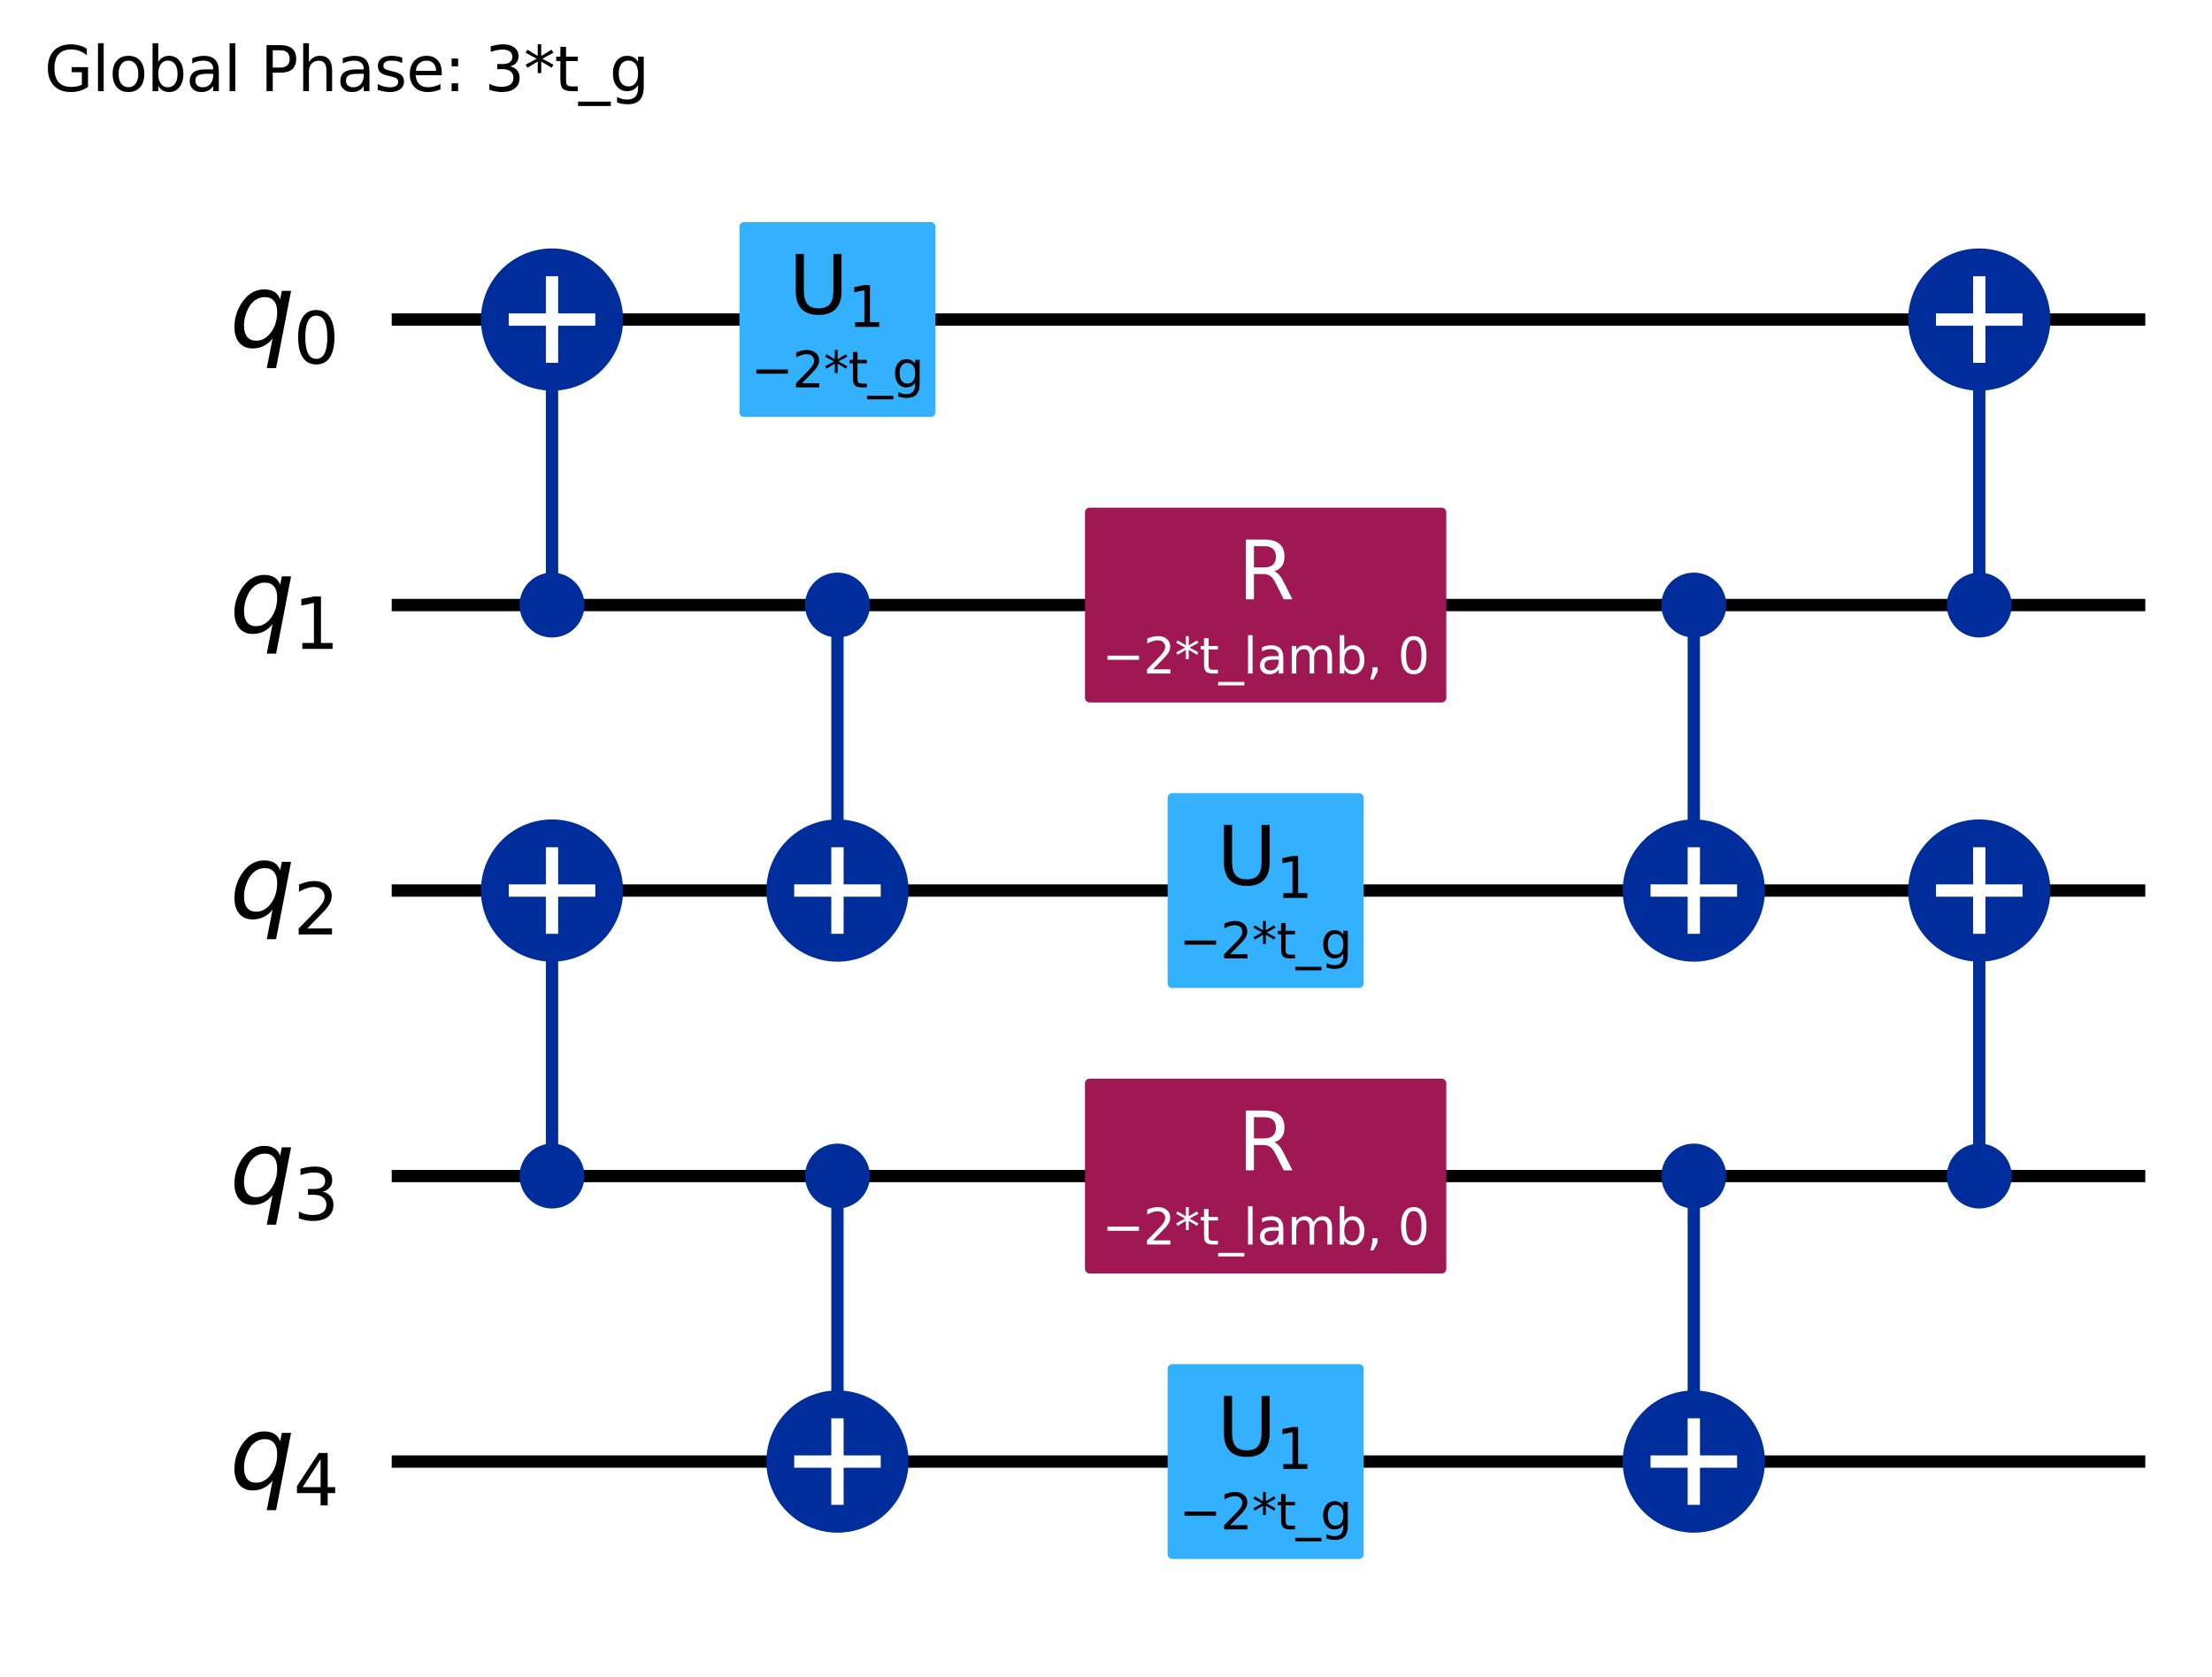<?xml version="1.0" encoding="utf-8" standalone="no"?>
<!DOCTYPE svg PUBLIC "-//W3C//DTD SVG 1.1//EN"
  "http://www.w3.org/Graphics/SVG/1.1/DTD/svg11.dtd">
<svg xmlns:xlink="http://www.w3.org/1999/xlink" width="359.204pt" height="272.31pt" viewBox="0 0 359.204 272.31" xmlns="http://www.w3.org/2000/svg" version="1.1">
 <defs>
  <style type="text/css">*{stroke-linejoin: round; stroke-linecap: butt}</style>
 </defs>
 <g id="figure_1">
  <g id="patch_1">
   <path d="M 0 272.31 
L 359.204 272.31 
L 359.204 0 
L 0 0 
z
" style="fill: #ffffff"/>
  </g>
  <g id="axes_1">
   <g id="line2d_1">
    <path d="M 64.609 51.882 
L 347.369 51.882 
" clip-path="url(#p35bd4fda3c)" style="fill: none; stroke: #000000; stroke-width: 2; stroke-linecap: square"/>
   </g>
   <g id="line2d_2">
    <path d="M 64.609 98.236 
L 347.369 98.236 
" clip-path="url(#p35bd4fda3c)" style="fill: none; stroke: #000000; stroke-width: 2; stroke-linecap: square"/>
   </g>
   <g id="line2d_3">
    <path d="M 64.609 144.59 
L 347.369 144.59 
" clip-path="url(#p35bd4fda3c)" style="fill: none; stroke: #000000; stroke-width: 2; stroke-linecap: square"/>
   </g>
   <g id="line2d_4">
    <path d="M 64.609 190.944 
L 347.369 190.944 
" clip-path="url(#p35bd4fda3c)" style="fill: none; stroke: #000000; stroke-width: 2; stroke-linecap: square"/>
   </g>
   <g id="line2d_5">
    <path d="M 64.609 237.298 
L 347.369 237.298 
" clip-path="url(#p35bd4fda3c)" style="fill: none; stroke: #000000; stroke-width: 2; stroke-linecap: square"/>
   </g>
   <g id="text_1">
    <!-- Global Phase: 3*t_g -->
    <g transform="translate(7.2 14.798) scale(0.1 -0.1)">
     <defs>
      <path id="DejaVuSans-47" d="M 3809 666 
L 3809 1919 
L 2778 1919 
L 2778 2438 
L 4434 2438 
L 4434 434 
Q 4069 175 3628 42 
Q 3188 -91 2688 -91 
Q 1594 -91 976 548 
Q 359 1188 359 2328 
Q 359 3472 976 4111 
Q 1594 4750 2688 4750 
Q 3144 4750 3555 4637 
Q 3966 4525 4313 4306 
L 4313 3634 
Q 3963 3931 3569 4081 
Q 3175 4231 2741 4231 
Q 1884 4231 1454 3753 
Q 1025 3275 1025 2328 
Q 1025 1384 1454 906 
Q 1884 428 2741 428 
Q 3075 428 3337 486 
Q 3600 544 3809 666 
z
" transform="scale(0.016)"/>
      <path id="DejaVuSans-6c" d="M 603 4863 
L 1178 4863 
L 1178 0 
L 603 0 
L 603 4863 
z
" transform="scale(0.016)"/>
      <path id="DejaVuSans-6f" d="M 1959 3097 
Q 1497 3097 1228 2736 
Q 959 2375 959 1747 
Q 959 1119 1226 758 
Q 1494 397 1959 397 
Q 2419 397 2687 759 
Q 2956 1122 2956 1747 
Q 2956 2369 2687 2733 
Q 2419 3097 1959 3097 
z
M 1959 3584 
Q 2709 3584 3137 3096 
Q 3566 2609 3566 1747 
Q 3566 888 3137 398 
Q 2709 -91 1959 -91 
Q 1206 -91 779 398 
Q 353 888 353 1747 
Q 353 2609 779 3096 
Q 1206 3584 1959 3584 
z
" transform="scale(0.016)"/>
      <path id="DejaVuSans-62" d="M 3116 1747 
Q 3116 2381 2855 2742 
Q 2594 3103 2138 3103 
Q 1681 3103 1420 2742 
Q 1159 2381 1159 1747 
Q 1159 1113 1420 752 
Q 1681 391 2138 391 
Q 2594 391 2855 752 
Q 3116 1113 3116 1747 
z
M 1159 2969 
Q 1341 3281 1617 3432 
Q 1894 3584 2278 3584 
Q 2916 3584 3314 3078 
Q 3713 2572 3713 1747 
Q 3713 922 3314 415 
Q 2916 -91 2278 -91 
Q 1894 -91 1617 61 
Q 1341 213 1159 525 
L 1159 0 
L 581 0 
L 581 4863 
L 1159 4863 
L 1159 2969 
z
" transform="scale(0.016)"/>
      <path id="DejaVuSans-61" d="M 2194 1759 
Q 1497 1759 1228 1600 
Q 959 1441 959 1056 
Q 959 750 1161 570 
Q 1363 391 1709 391 
Q 2188 391 2477 730 
Q 2766 1069 2766 1631 
L 2766 1759 
L 2194 1759 
z
M 3341 1997 
L 3341 0 
L 2766 0 
L 2766 531 
Q 2569 213 2275 61 
Q 1981 -91 1556 -91 
Q 1019 -91 701 211 
Q 384 513 384 1019 
Q 384 1609 779 1909 
Q 1175 2209 1959 2209 
L 2766 2209 
L 2766 2266 
Q 2766 2663 2505 2880 
Q 2244 3097 1772 3097 
Q 1472 3097 1187 3025 
Q 903 2953 641 2809 
L 641 3341 
Q 956 3463 1253 3523 
Q 1550 3584 1831 3584 
Q 2591 3584 2966 3190 
Q 3341 2797 3341 1997 
z
" transform="scale(0.016)"/>
      <path id="DejaVuSans-20" transform="scale(0.016)"/>
      <path id="DejaVuSans-50" d="M 1259 4147 
L 1259 2394 
L 2053 2394 
Q 2494 2394 2734 2622 
Q 2975 2850 2975 3272 
Q 2975 3691 2734 3919 
Q 2494 4147 2053 4147 
L 1259 4147 
z
M 628 4666 
L 2053 4666 
Q 2838 4666 3239 4311 
Q 3641 3956 3641 3272 
Q 3641 2581 3239 2228 
Q 2838 1875 2053 1875 
L 1259 1875 
L 1259 0 
L 628 0 
L 628 4666 
z
" transform="scale(0.016)"/>
      <path id="DejaVuSans-68" d="M 3513 2113 
L 3513 0 
L 2938 0 
L 2938 2094 
Q 2938 2591 2744 2837 
Q 2550 3084 2163 3084 
Q 1697 3084 1428 2787 
Q 1159 2491 1159 1978 
L 1159 0 
L 581 0 
L 581 4863 
L 1159 4863 
L 1159 2956 
Q 1366 3272 1645 3428 
Q 1925 3584 2291 3584 
Q 2894 3584 3203 3211 
Q 3513 2838 3513 2113 
z
" transform="scale(0.016)"/>
      <path id="DejaVuSans-73" d="M 2834 3397 
L 2834 2853 
Q 2591 2978 2328 3040 
Q 2066 3103 1784 3103 
Q 1356 3103 1142 2972 
Q 928 2841 928 2578 
Q 928 2378 1081 2264 
Q 1234 2150 1697 2047 
L 1894 2003 
Q 2506 1872 2764 1633 
Q 3022 1394 3022 966 
Q 3022 478 2636 193 
Q 2250 -91 1575 -91 
Q 1294 -91 989 -36 
Q 684 19 347 128 
L 347 722 
Q 666 556 975 473 
Q 1284 391 1588 391 
Q 1994 391 2212 530 
Q 2431 669 2431 922 
Q 2431 1156 2273 1281 
Q 2116 1406 1581 1522 
L 1381 1569 
Q 847 1681 609 1914 
Q 372 2147 372 2553 
Q 372 3047 722 3315 
Q 1072 3584 1716 3584 
Q 2034 3584 2315 3537 
Q 2597 3491 2834 3397 
z
" transform="scale(0.016)"/>
      <path id="DejaVuSans-65" d="M 3597 1894 
L 3597 1613 
L 953 1613 
Q 991 1019 1311 708 
Q 1631 397 2203 397 
Q 2534 397 2845 478 
Q 3156 559 3463 722 
L 3463 178 
Q 3153 47 2828 -22 
Q 2503 -91 2169 -91 
Q 1331 -91 842 396 
Q 353 884 353 1716 
Q 353 2575 817 3079 
Q 1281 3584 2069 3584 
Q 2775 3584 3186 3129 
Q 3597 2675 3597 1894 
z
M 3022 2063 
Q 3016 2534 2758 2815 
Q 2500 3097 2075 3097 
Q 1594 3097 1305 2825 
Q 1016 2553 972 2059 
L 3022 2063 
z
" transform="scale(0.016)"/>
      <path id="DejaVuSans-3a" d="M 750 794 
L 1409 794 
L 1409 0 
L 750 0 
L 750 794 
z
M 750 3309 
L 1409 3309 
L 1409 2516 
L 750 2516 
L 750 3309 
z
" transform="scale(0.016)"/>
      <path id="DejaVuSans-33" d="M 2597 2516 
Q 3050 2419 3304 2112 
Q 3559 1806 3559 1356 
Q 3559 666 3084 287 
Q 2609 -91 1734 -91 
Q 1441 -91 1130 -33 
Q 819 25 488 141 
L 488 750 
Q 750 597 1062 519 
Q 1375 441 1716 441 
Q 2309 441 2620 675 
Q 2931 909 2931 1356 
Q 2931 1769 2642 2001 
Q 2353 2234 1838 2234 
L 1294 2234 
L 1294 2753 
L 1863 2753 
Q 2328 2753 2575 2939 
Q 2822 3125 2822 3475 
Q 2822 3834 2567 4026 
Q 2313 4219 1838 4219 
Q 1578 4219 1281 4162 
Q 984 4106 628 3988 
L 628 4550 
Q 988 4650 1302 4700 
Q 1616 4750 1894 4750 
Q 2613 4750 3031 4423 
Q 3450 4097 3450 3541 
Q 3450 3153 3228 2886 
Q 3006 2619 2597 2516 
z
" transform="scale(0.016)"/>
      <path id="DejaVuSans-2a" d="M 3009 3897 
L 1888 3291 
L 3009 2681 
L 2828 2375 
L 1778 3009 
L 1778 1831 
L 1422 1831 
L 1422 3009 
L 372 2375 
L 191 2681 
L 1313 3291 
L 191 3897 
L 372 4206 
L 1422 3572 
L 1422 4750 
L 1778 4750 
L 1778 3572 
L 2828 4206 
L 3009 3897 
z
" transform="scale(0.016)"/>
      <path id="DejaVuSans-74" d="M 1172 4494 
L 1172 3500 
L 2356 3500 
L 2356 3053 
L 1172 3053 
L 1172 1153 
Q 1172 725 1289 603 
Q 1406 481 1766 481 
L 2356 481 
L 2356 0 
L 1766 0 
Q 1100 0 847 248 
Q 594 497 594 1153 
L 594 3053 
L 172 3053 
L 172 3500 
L 594 3500 
L 594 4494 
L 1172 4494 
z
" transform="scale(0.016)"/>
      <path id="DejaVuSans-5f" d="M 3263 -1063 
L 3263 -1509 
L -63 -1509 
L -63 -1063 
L 3263 -1063 
z
" transform="scale(0.016)"/>
      <path id="DejaVuSans-67" d="M 2906 1791 
Q 2906 2416 2648 2759 
Q 2391 3103 1925 3103 
Q 1463 3103 1205 2759 
Q 947 2416 947 1791 
Q 947 1169 1205 825 
Q 1463 481 1925 481 
Q 2391 481 2648 825 
Q 2906 1169 2906 1791 
z
M 3481 434 
Q 3481 -459 3084 -895 
Q 2688 -1331 1869 -1331 
Q 1566 -1331 1297 -1286 
Q 1028 -1241 775 -1147 
L 775 -588 
Q 1028 -725 1275 -790 
Q 1522 -856 1778 -856 
Q 2344 -856 2625 -561 
Q 2906 -266 2906 331 
L 2906 616 
Q 2728 306 2450 153 
Q 2172 0 1784 0 
Q 1141 0 747 490 
Q 353 981 353 1791 
Q 353 2603 747 3093 
Q 1141 3584 1784 3584 
Q 2172 3584 2450 3431 
Q 2728 3278 2906 2969 
L 2906 3500 
L 3481 3500 
L 3481 434 
z
" transform="scale(0.016)"/>
     </defs>
     <use xlink:href="#DejaVuSans-47"/>
     <use xlink:href="#DejaVuSans-6c" x="77.49"/>
     <use xlink:href="#DejaVuSans-6f" x="105.273"/>
     <use xlink:href="#DejaVuSans-62" x="166.455"/>
     <use xlink:href="#DejaVuSans-61" x="229.932"/>
     <use xlink:href="#DejaVuSans-6c" x="291.211"/>
     <use xlink:href="#DejaVuSans-20" x="318.994"/>
     <use xlink:href="#DejaVuSans-50" x="350.781"/>
     <use xlink:href="#DejaVuSans-68" x="411.084"/>
     <use xlink:href="#DejaVuSans-61" x="474.463"/>
     <use xlink:href="#DejaVuSans-73" x="535.742"/>
     <use xlink:href="#DejaVuSans-65" x="587.842"/>
     <use xlink:href="#DejaVuSans-3a" x="649.365"/>
     <use xlink:href="#DejaVuSans-20" x="683.057"/>
     <use xlink:href="#DejaVuSans-33" x="714.844"/>
     <use xlink:href="#DejaVuSans-2a" x="778.467"/>
     <use xlink:href="#DejaVuSans-74" x="828.467"/>
     <use xlink:href="#DejaVuSans-5f" x="867.676"/>
     <use xlink:href="#DejaVuSans-67" x="917.676"/>
    </g>
   </g>
   <g id="patch_2">
    <path d="M 59.974 28.705 
L -1098.876 28.705 
L -1098.876 306.829 
L 59.974 306.829 
z
" clip-path="url(#p35bd4fda3c)" style="fill: #ffffff; stroke: #ffffff; stroke-width: 1.5; stroke-linejoin: miter"/>
   </g>
   <g id="line2d_6">
    <path d="M 89.64 98.236 
L 89.64 51.882 
" clip-path="url(#p35bd4fda3c)" style="fill: none; stroke: #002d9c; stroke-width: 2; stroke-linecap: square"/>
   </g>
   <g id="line2d_7">
    <path d="M 89.64 190.944 
L 89.64 144.59 
" clip-path="url(#p35bd4fda3c)" style="fill: none; stroke: #002d9c; stroke-width: 2; stroke-linecap: square"/>
   </g>
   <g id="line2d_8">
    <path d="M 135.994 144.59 
L 135.994 98.236 
" clip-path="url(#p35bd4fda3c)" style="fill: none; stroke: #002d9c; stroke-width: 2; stroke-linecap: square"/>
   </g>
   <g id="line2d_9">
    <path d="M 135.994 237.298 
L 135.994 190.944 
" clip-path="url(#p35bd4fda3c)" style="fill: none; stroke: #002d9c; stroke-width: 2; stroke-linecap: square"/>
   </g>
   <g id="line2d_10">
    <path d="M 275.056 144.59 
L 275.056 98.236 
" clip-path="url(#p35bd4fda3c)" style="fill: none; stroke: #002d9c; stroke-width: 2; stroke-linecap: square"/>
   </g>
   <g id="line2d_11">
    <path d="M 275.056 237.298 
L 275.056 190.944 
" clip-path="url(#p35bd4fda3c)" style="fill: none; stroke: #002d9c; stroke-width: 2; stroke-linecap: square"/>
   </g>
   <g id="line2d_12">
    <path d="M 321.41 98.236 
L 321.41 51.882 
" clip-path="url(#p35bd4fda3c)" style="fill: none; stroke: #002d9c; stroke-width: 2; stroke-linecap: square"/>
   </g>
   <g id="line2d_13">
    <path d="M 321.41 190.944 
L 321.41 144.59 
" clip-path="url(#p35bd4fda3c)" style="fill: none; stroke: #002d9c; stroke-width: 2; stroke-linecap: square"/>
   </g>
   <g id="patch_3">
    <path d="M 89.64 102.755 
C 90.839 102.755 91.989 102.279 92.836 101.431 
C 93.684 100.584 94.16 99.434 94.16 98.236 
C 94.16 97.037 93.684 95.887 92.836 95.04 
C 91.989 94.192 90.839 93.716 89.64 93.716 
C 88.442 93.716 87.292 94.192 86.445 95.04 
C 85.597 95.887 85.121 97.037 85.121 98.236 
C 85.121 99.434 85.597 100.584 86.445 101.431 
C 87.292 102.279 88.442 102.755 89.64 102.755 
z
" clip-path="url(#p35bd4fda3c)" style="fill: #002d9c; stroke: #002d9c; stroke-width: 1.5; stroke-linejoin: miter"/>
   </g>
   <g id="patch_4">
    <path d="M 89.64 62.427 
C 92.437 62.427 95.12 61.316 97.097 59.338 
C 99.075 57.361 100.186 54.678 100.186 51.882 
C 100.186 49.085 99.075 46.402 97.097 44.425 
C 95.12 42.447 92.437 41.336 89.64 41.336 
C 86.844 41.336 84.161 42.447 82.184 44.425 
C 80.206 46.402 79.095 49.085 79.095 51.882 
C 79.095 54.678 80.206 57.361 82.184 59.338 
C 84.161 61.316 86.844 62.427 89.64 62.427 
z
" clip-path="url(#p35bd4fda3c)" style="fill: #002d9c; stroke: #002d9c; stroke-width: 2; stroke-linejoin: miter"/>
   </g>
   <g id="patch_5">
    <path d="M 89.64 195.463 
C 90.839 195.463 91.989 194.987 92.836 194.139 
C 93.684 193.292 94.16 192.142 94.16 190.944 
C 94.16 189.745 93.684 188.595 92.836 187.748 
C 91.989 186.9 90.839 186.424 89.64 186.424 
C 88.442 186.424 87.292 186.9 86.445 187.748 
C 85.597 188.595 85.121 189.745 85.121 190.944 
C 85.121 192.142 85.597 193.292 86.445 194.139 
C 87.292 194.987 88.442 195.463 89.64 195.463 
z
" clip-path="url(#p35bd4fda3c)" style="fill: #002d9c; stroke: #002d9c; stroke-width: 1.5; stroke-linejoin: miter"/>
   </g>
   <g id="patch_6">
    <path d="M 89.64 155.135 
C 92.437 155.135 95.12 154.024 97.097 152.046 
C 99.075 150.069 100.186 147.386 100.186 144.59 
C 100.186 141.793 99.075 139.11 97.097 137.133 
C 95.12 135.155 92.437 134.044 89.64 134.044 
C 86.844 134.044 84.161 135.155 82.184 137.133 
C 80.206 139.11 79.095 141.793 79.095 144.59 
C 79.095 147.386 80.206 150.069 82.184 152.046 
C 84.161 154.024 86.844 155.135 89.64 155.135 
z
" clip-path="url(#p35bd4fda3c)" style="fill: #002d9c; stroke: #002d9c; stroke-width: 2; stroke-linejoin: miter"/>
   </g>
   <g id="patch_7">
    <path d="M 120.83 66.947 
L 151.159 66.947 
L 151.159 36.817 
L 120.83 36.817 
z
" clip-path="url(#p35bd4fda3c)" style="fill: #33b1ff; stroke: #33b1ff; stroke-width: 1.5; stroke-linejoin: miter"/>
   </g>
   <g id="patch_8">
    <path d="M 135.994 102.755 
C 137.193 102.755 138.343 102.279 139.19 101.431 
C 140.038 100.584 140.514 99.434 140.514 98.236 
C 140.514 97.037 140.038 95.887 139.19 95.04 
C 138.343 94.192 137.193 93.716 135.994 93.716 
C 134.796 93.716 133.646 94.192 132.799 95.04 
C 131.951 95.887 131.475 97.037 131.475 98.236 
C 131.475 99.434 131.951 100.584 132.799 101.431 
C 133.646 102.279 134.796 102.755 135.994 102.755 
z
" clip-path="url(#p35bd4fda3c)" style="fill: #002d9c; stroke: #002d9c; stroke-width: 1.5; stroke-linejoin: miter"/>
   </g>
   <g id="patch_9">
    <path d="M 135.994 155.135 
C 138.791 155.135 141.474 154.024 143.451 152.046 
C 145.429 150.069 146.54 147.386 146.54 144.59 
C 146.54 141.793 145.429 139.11 143.451 137.133 
C 141.474 135.155 138.791 134.044 135.994 134.044 
C 133.198 134.044 130.515 135.155 128.538 137.133 
C 126.56 139.11 125.449 141.793 125.449 144.59 
C 125.449 147.386 126.56 150.069 128.538 152.046 
C 130.515 154.024 133.198 155.135 135.994 155.135 
z
" clip-path="url(#p35bd4fda3c)" style="fill: #002d9c; stroke: #002d9c; stroke-width: 2; stroke-linejoin: miter"/>
   </g>
   <g id="patch_10">
    <path d="M 135.994 195.463 
C 137.193 195.463 138.343 194.987 139.19 194.139 
C 140.038 193.292 140.514 192.142 140.514 190.944 
C 140.514 189.745 140.038 188.595 139.19 187.748 
C 138.343 186.9 137.193 186.424 135.994 186.424 
C 134.796 186.424 133.646 186.9 132.799 187.748 
C 131.951 188.595 131.475 189.745 131.475 190.944 
C 131.475 192.142 131.951 193.292 132.799 194.139 
C 133.646 194.987 134.796 195.463 135.994 195.463 
z
" clip-path="url(#p35bd4fda3c)" style="fill: #002d9c; stroke: #002d9c; stroke-width: 1.5; stroke-linejoin: miter"/>
   </g>
   <g id="patch_11">
    <path d="M 135.994 247.843 
C 138.791 247.843 141.474 246.732 143.451 244.754 
C 145.429 242.777 146.54 240.094 146.54 237.298 
C 146.54 234.501 145.429 231.818 143.451 229.841 
C 141.474 227.863 138.791 226.752 135.994 226.752 
C 133.198 226.752 130.515 227.863 128.538 229.841 
C 126.56 231.818 125.449 234.501 125.449 237.298 
C 125.449 240.094 126.56 242.777 128.538 244.754 
C 130.515 246.732 133.198 247.843 135.994 247.843 
z
" clip-path="url(#p35bd4fda3c)" style="fill: #002d9c; stroke: #002d9c; stroke-width: 2; stroke-linejoin: miter"/>
   </g>
   <g id="patch_12">
    <path d="M 176.939 113.301 
L 234.112 113.301 
L 234.112 83.171 
L 176.939 83.171 
z
" clip-path="url(#p35bd4fda3c)" style="fill: #9f1853; stroke: #9f1853; stroke-width: 1.5; stroke-linejoin: miter"/>
   </g>
   <g id="patch_13">
    <path d="M 190.361 159.655 
L 220.69 159.655 
L 220.69 129.525 
L 190.361 129.525 
z
" clip-path="url(#p35bd4fda3c)" style="fill: #33b1ff; stroke: #33b1ff; stroke-width: 1.5; stroke-linejoin: miter"/>
   </g>
   <g id="patch_14">
    <path d="M 176.939 206.009 
L 234.112 206.009 
L 234.112 175.879 
L 176.939 175.879 
z
" clip-path="url(#p35bd4fda3c)" style="fill: #9f1853; stroke: #9f1853; stroke-width: 1.5; stroke-linejoin: miter"/>
   </g>
   <g id="patch_15">
    <path d="M 190.361 252.363 
L 220.69 252.363 
L 220.69 222.233 
L 190.361 222.233 
z
" clip-path="url(#p35bd4fda3c)" style="fill: #33b1ff; stroke: #33b1ff; stroke-width: 1.5; stroke-linejoin: miter"/>
   </g>
   <g id="patch_16">
    <path d="M 275.056 102.755 
C 276.255 102.755 277.405 102.279 278.252 101.431 
C 279.1 100.584 279.576 99.434 279.576 98.236 
C 279.576 97.037 279.1 95.887 278.252 95.04 
C 277.405 94.192 276.255 93.716 275.056 93.716 
C 273.858 93.716 272.708 94.192 271.861 95.04 
C 271.013 95.887 270.537 97.037 270.537 98.236 
C 270.537 99.434 271.013 100.584 271.861 101.431 
C 272.708 102.279 273.858 102.755 275.056 102.755 
z
" clip-path="url(#p35bd4fda3c)" style="fill: #002d9c; stroke: #002d9c; stroke-width: 1.5; stroke-linejoin: miter"/>
   </g>
   <g id="patch_17">
    <path d="M 275.056 155.135 
C 277.853 155.135 280.536 154.024 282.513 152.046 
C 284.491 150.069 285.602 147.386 285.602 144.59 
C 285.602 141.793 284.491 139.11 282.513 137.133 
C 280.536 135.155 277.853 134.044 275.056 134.044 
C 272.26 134.044 269.577 135.155 267.6 137.133 
C 265.622 139.11 264.511 141.793 264.511 144.59 
C 264.511 147.386 265.622 150.069 267.6 152.046 
C 269.577 154.024 272.26 155.135 275.056 155.135 
z
" clip-path="url(#p35bd4fda3c)" style="fill: #002d9c; stroke: #002d9c; stroke-width: 2; stroke-linejoin: miter"/>
   </g>
   <g id="patch_18">
    <path d="M 275.056 195.463 
C 276.255 195.463 277.405 194.987 278.252 194.139 
C 279.1 193.292 279.576 192.142 279.576 190.944 
C 279.576 189.745 279.1 188.595 278.252 187.748 
C 277.405 186.9 276.255 186.424 275.056 186.424 
C 273.858 186.424 272.708 186.9 271.861 187.748 
C 271.013 188.595 270.537 189.745 270.537 190.944 
C 270.537 192.142 271.013 193.292 271.861 194.139 
C 272.708 194.987 273.858 195.463 275.056 195.463 
z
" clip-path="url(#p35bd4fda3c)" style="fill: #002d9c; stroke: #002d9c; stroke-width: 1.5; stroke-linejoin: miter"/>
   </g>
   <g id="patch_19">
    <path d="M 275.056 247.843 
C 277.853 247.843 280.536 246.732 282.513 244.754 
C 284.491 242.777 285.602 240.094 285.602 237.298 
C 285.602 234.501 284.491 231.818 282.513 229.841 
C 280.536 227.863 277.853 226.752 275.056 226.752 
C 272.26 226.752 269.577 227.863 267.6 229.841 
C 265.622 231.818 264.511 234.501 264.511 237.298 
C 264.511 240.094 265.622 242.777 267.6 244.754 
C 269.577 246.732 272.26 247.843 275.056 247.843 
z
" clip-path="url(#p35bd4fda3c)" style="fill: #002d9c; stroke: #002d9c; stroke-width: 2; stroke-linejoin: miter"/>
   </g>
   <g id="patch_20">
    <path d="M 321.41 102.755 
C 322.609 102.755 323.759 102.279 324.606 101.431 
C 325.454 100.584 325.93 99.434 325.93 98.236 
C 325.93 97.037 325.454 95.887 324.606 95.04 
C 323.759 94.192 322.609 93.716 321.41 93.716 
C 320.212 93.716 319.062 94.192 318.215 95.04 
C 317.367 95.887 316.891 97.037 316.891 98.236 
C 316.891 99.434 317.367 100.584 318.215 101.431 
C 319.062 102.279 320.212 102.755 321.41 102.755 
z
" clip-path="url(#p35bd4fda3c)" style="fill: #002d9c; stroke: #002d9c; stroke-width: 1.5; stroke-linejoin: miter"/>
   </g>
   <g id="patch_21">
    <path d="M 321.41 62.427 
C 324.207 62.427 326.89 61.316 328.867 59.338 
C 330.845 57.361 331.956 54.678 331.956 51.882 
C 331.956 49.085 330.845 46.402 328.867 44.425 
C 326.89 42.447 324.207 41.336 321.41 41.336 
C 318.614 41.336 315.931 42.447 313.954 44.425 
C 311.976 46.402 310.865 49.085 310.865 51.882 
C 310.865 54.678 311.976 57.361 313.954 59.338 
C 315.931 61.316 318.614 62.427 321.41 62.427 
z
" clip-path="url(#p35bd4fda3c)" style="fill: #002d9c; stroke: #002d9c; stroke-width: 2; stroke-linejoin: miter"/>
   </g>
   <g id="patch_22">
    <path d="M 321.41 195.463 
C 322.609 195.463 323.759 194.987 324.606 194.139 
C 325.454 193.292 325.93 192.142 325.93 190.944 
C 325.93 189.745 325.454 188.595 324.606 187.748 
C 323.759 186.9 322.609 186.424 321.41 186.424 
C 320.212 186.424 319.062 186.9 318.215 187.748 
C 317.367 188.595 316.891 189.745 316.891 190.944 
C 316.891 192.142 317.367 193.292 318.215 194.139 
C 319.062 194.987 320.212 195.463 321.41 195.463 
z
" clip-path="url(#p35bd4fda3c)" style="fill: #002d9c; stroke: #002d9c; stroke-width: 1.5; stroke-linejoin: miter"/>
   </g>
   <g id="patch_23">
    <path d="M 321.41 155.135 
C 324.207 155.135 326.89 154.024 328.867 152.046 
C 330.845 150.069 331.956 147.386 331.956 144.59 
C 331.956 141.793 330.845 139.11 328.867 137.133 
C 326.89 135.155 324.207 134.044 321.41 134.044 
C 318.614 134.044 315.931 135.155 313.954 137.133 
C 311.976 139.11 310.865 141.793 310.865 144.59 
C 310.865 147.386 311.976 150.069 313.954 152.046 
C 315.931 154.024 318.614 155.135 321.41 155.135 
z
" clip-path="url(#p35bd4fda3c)" style="fill: #002d9c; stroke: #002d9c; stroke-width: 2; stroke-linejoin: miter"/>
   </g>
   <g id="line2d_14">
    <path d="M 89.64 57.908 
L 89.64 45.856 
" clip-path="url(#p35bd4fda3c)" style="fill: none; stroke: #ffffff; stroke-width: 2; stroke-linecap: square"/>
   </g>
   <g id="line2d_15">
    <path d="M 83.614 51.882 
L 95.666 51.882 
" clip-path="url(#p35bd4fda3c)" style="fill: none; stroke: #ffffff; stroke-width: 2; stroke-linecap: square"/>
   </g>
   <g id="line2d_16">
    <path d="M 89.64 150.616 
L 89.64 138.564 
" clip-path="url(#p35bd4fda3c)" style="fill: none; stroke: #ffffff; stroke-width: 2; stroke-linecap: square"/>
   </g>
   <g id="line2d_17">
    <path d="M 83.614 144.59 
L 95.666 144.59 
" clip-path="url(#p35bd4fda3c)" style="fill: none; stroke: #ffffff; stroke-width: 2; stroke-linecap: square"/>
   </g>
   <g id="line2d_18">
    <path d="M 135.994 150.616 
L 135.994 138.564 
" clip-path="url(#p35bd4fda3c)" style="fill: none; stroke: #ffffff; stroke-width: 2; stroke-linecap: square"/>
   </g>
   <g id="line2d_19">
    <path d="M 129.968 144.59 
L 142.02 144.59 
" clip-path="url(#p35bd4fda3c)" style="fill: none; stroke: #ffffff; stroke-width: 2; stroke-linecap: square"/>
   </g>
   <g id="line2d_20">
    <path d="M 135.994 243.324 
L 135.994 231.272 
" clip-path="url(#p35bd4fda3c)" style="fill: none; stroke: #ffffff; stroke-width: 2; stroke-linecap: square"/>
   </g>
   <g id="line2d_21">
    <path d="M 129.968 237.298 
L 142.02 237.298 
" clip-path="url(#p35bd4fda3c)" style="fill: none; stroke: #ffffff; stroke-width: 2; stroke-linecap: square"/>
   </g>
   <g id="line2d_22">
    <path d="M 275.056 150.616 
L 275.056 138.564 
" clip-path="url(#p35bd4fda3c)" style="fill: none; stroke: #ffffff; stroke-width: 2; stroke-linecap: square"/>
   </g>
   <g id="line2d_23">
    <path d="M 269.03 144.59 
L 281.082 144.59 
" clip-path="url(#p35bd4fda3c)" style="fill: none; stroke: #ffffff; stroke-width: 2; stroke-linecap: square"/>
   </g>
   <g id="line2d_24">
    <path d="M 275.056 243.324 
L 275.056 231.272 
" clip-path="url(#p35bd4fda3c)" style="fill: none; stroke: #ffffff; stroke-width: 2; stroke-linecap: square"/>
   </g>
   <g id="line2d_25">
    <path d="M 269.03 237.298 
L 281.082 237.298 
" clip-path="url(#p35bd4fda3c)" style="fill: none; stroke: #ffffff; stroke-width: 2; stroke-linecap: square"/>
   </g>
   <g id="line2d_26">
    <path d="M 321.41 57.908 
L 321.41 45.856 
" clip-path="url(#p35bd4fda3c)" style="fill: none; stroke: #ffffff; stroke-width: 2; stroke-linecap: square"/>
   </g>
   <g id="line2d_27">
    <path d="M 315.384 51.882 
L 327.436 51.882 
" clip-path="url(#p35bd4fda3c)" style="fill: none; stroke: #ffffff; stroke-width: 2; stroke-linecap: square"/>
   </g>
   <g id="line2d_28">
    <path d="M 321.41 150.616 
L 321.41 138.564 
" clip-path="url(#p35bd4fda3c)" style="fill: none; stroke: #ffffff; stroke-width: 2; stroke-linecap: square"/>
   </g>
   <g id="line2d_29">
    <path d="M 315.384 144.59 
L 327.436 144.59 
" clip-path="url(#p35bd4fda3c)" style="fill: none; stroke: #ffffff; stroke-width: 2; stroke-linecap: square"/>
   </g>
   <g id="text_2">
    <g clip-path="url(#p35bd4fda3c)">
     <!-- ${q}_{0}$ -->
     <g transform="translate(37.301 56.333) scale(0.163 -0.163)">
      <defs>
       <path id="DejaVuSans-Oblique-71" d="M 2669 525 
Q 2438 222 2123 65 
Q 1809 -91 1428 -91 
Q 897 -91 595 267 
Q 294 625 294 1253 
Q 294 1759 480 2231 
Q 666 2703 1013 3078 
Q 1238 3322 1530 3453 
Q 1822 3584 2144 3584 
Q 2531 3584 2781 3431 
Q 3031 3278 3144 2969 
L 3244 3494 
L 3822 3494 
L 2888 -1319 
L 2309 -1319 
L 2669 525 
z
M 891 1338 
Q 891 875 1084 633 
Q 1278 391 1644 391 
Q 2188 391 2572 911 
Q 2956 1431 2956 2175 
Q 2956 2625 2757 2864 
Q 2559 3103 2188 3103 
Q 1916 3103 1684 2976 
Q 1453 2850 1281 2606 
Q 1100 2350 995 2006 
Q 891 1663 891 1338 
z
" transform="scale(0.016)"/>
       <path id="DejaVuSans-30" d="M 2034 4250 
Q 1547 4250 1301 3770 
Q 1056 3291 1056 2328 
Q 1056 1369 1301 889 
Q 1547 409 2034 409 
Q 2525 409 2770 889 
Q 3016 1369 3016 2328 
Q 3016 3291 2770 3770 
Q 2525 4250 2034 4250 
z
M 2034 4750 
Q 2819 4750 3233 4129 
Q 3647 3509 3647 2328 
Q 3647 1150 3233 529 
Q 2819 -91 2034 -91 
Q 1250 -91 836 529 
Q 422 1150 422 2328 
Q 422 3509 836 4129 
Q 1250 4750 2034 4750 
z
" transform="scale(0.016)"/>
      </defs>
      <use xlink:href="#DejaVuSans-Oblique-71"/>
      <use xlink:href="#DejaVuSans-30" transform="translate(63.477 -16.406) scale(0.7)"/>
     </g>
    </g>
   </g>
   <g id="text_3">
    <g clip-path="url(#p35bd4fda3c)">
     <!-- ${q}_{1}$ -->
     <g transform="translate(37.301 102.687) scale(0.163 -0.163)">
      <defs>
       <path id="DejaVuSans-31" d="M 794 531 
L 1825 531 
L 1825 4091 
L 703 3866 
L 703 4441 
L 1819 4666 
L 2450 4666 
L 2450 531 
L 3481 531 
L 3481 0 
L 794 0 
L 794 531 
z
" transform="scale(0.016)"/>
      </defs>
      <use xlink:href="#DejaVuSans-Oblique-71"/>
      <use xlink:href="#DejaVuSans-31" transform="translate(63.477 -16.406) scale(0.7)"/>
     </g>
    </g>
   </g>
   <g id="text_4">
    <g clip-path="url(#p35bd4fda3c)">
     <!-- ${q}_{2}$ -->
     <g transform="translate(37.301 149.041) scale(0.163 -0.163)">
      <defs>
       <path id="DejaVuSans-32" d="M 1228 531 
L 3431 531 
L 3431 0 
L 469 0 
L 469 531 
Q 828 903 1448 1529 
Q 2069 2156 2228 2338 
Q 2531 2678 2651 2914 
Q 2772 3150 2772 3378 
Q 2772 3750 2511 3984 
Q 2250 4219 1831 4219 
Q 1534 4219 1204 4116 
Q 875 4013 500 3803 
L 500 4441 
Q 881 4594 1212 4672 
Q 1544 4750 1819 4750 
Q 2544 4750 2975 4387 
Q 3406 4025 3406 3419 
Q 3406 3131 3298 2873 
Q 3191 2616 2906 2266 
Q 2828 2175 2409 1742 
Q 1991 1309 1228 531 
z
" transform="scale(0.016)"/>
      </defs>
      <use xlink:href="#DejaVuSans-Oblique-71"/>
      <use xlink:href="#DejaVuSans-32" transform="translate(63.477 -16.406) scale(0.7)"/>
     </g>
    </g>
   </g>
   <g id="text_5">
    <g clip-path="url(#p35bd4fda3c)">
     <!-- ${q}_{3}$ -->
     <g transform="translate(37.301 195.395) scale(0.163 -0.163)">
      <use xlink:href="#DejaVuSans-Oblique-71"/>
      <use xlink:href="#DejaVuSans-33" transform="translate(63.477 -16.406) scale(0.7)"/>
     </g>
    </g>
   </g>
   <g id="text_6">
    <g clip-path="url(#p35bd4fda3c)">
     <!-- ${q}_{4}$ -->
     <g transform="translate(37.301 241.749) scale(0.163 -0.163)">
      <defs>
       <path id="DejaVuSans-34" d="M 2419 4116 
L 825 1625 
L 2419 1625 
L 2419 4116 
z
M 2253 4666 
L 3047 4666 
L 3047 1625 
L 3713 1625 
L 3713 1100 
L 3047 1100 
L 3047 0 
L 2419 0 
L 2419 1100 
L 313 1100 
L 313 1709 
L 2253 4666 
z
" transform="scale(0.016)"/>
      </defs>
      <use xlink:href="#DejaVuSans-Oblique-71"/>
      <use xlink:href="#DejaVuSans-34" transform="translate(63.477 -16.406) scale(0.7)"/>
     </g>
    </g>
   </g>
   <g id="text_7">
    <g clip-path="url(#p35bd4fda3c)">
     <!-- $-$2*t_g -->
     <g transform="translate(121.954 62.961) scale(0.08 -0.08)">
      <defs>
       <path id="DejaVuSans-2212" d="M 678 2272 
L 4684 2272 
L 4684 1741 
L 678 1741 
L 678 2272 
z
" transform="scale(0.016)"/>
      </defs>
      <use xlink:href="#DejaVuSans-2212" transform="translate(0 0.781)"/>
      <use xlink:href="#DejaVuSans-32" transform="translate(83.789 0.781)"/>
      <use xlink:href="#DejaVuSans-2a" transform="translate(147.412 0.781)"/>
      <use xlink:href="#DejaVuSans-74" transform="translate(197.412 0.781)"/>
      <use xlink:href="#DejaVuSans-5f" transform="translate(236.621 0.781)"/>
      <use xlink:href="#DejaVuSans-67" transform="translate(286.621 0.781)"/>
     </g>
    </g>
   </g>
   <g id="text_8">
    <g clip-path="url(#p35bd4fda3c)">
     <!-- $\mathrm{U_1}$ -->
     <g transform="translate(128.064 50.949) scale(0.13 -0.13)">
      <defs>
       <path id="DejaVuSans-55" d="M 556 4666 
L 1191 4666 
L 1191 1831 
Q 1191 1081 1462 751 
Q 1734 422 2344 422 
Q 2950 422 3222 751 
Q 3494 1081 3494 1831 
L 3494 4666 
L 4128 4666 
L 4128 1753 
Q 4128 841 3676 375 
Q 3225 -91 2344 -91 
Q 1459 -91 1007 375 
Q 556 841 556 1753 
L 556 4666 
z
" transform="scale(0.016)"/>
      </defs>
      <use xlink:href="#DejaVuSans-55" transform="translate(0 0.094)"/>
      <use xlink:href="#DejaVuSans-31" transform="translate(74.15 -16.312) scale(0.7)"/>
     </g>
    </g>
   </g>
   <g id="text_9">
    <g clip-path="url(#p35bd4fda3c)">
     <!-- $-$2*t_lamb, 0 -->
     <g style="fill: #ffffff" transform="translate(178.965 109.355) scale(0.08 -0.08)">
      <defs>
       <path id="DejaVuSans-6d" d="M 3328 2828 
Q 3544 3216 3844 3400 
Q 4144 3584 4550 3584 
Q 5097 3584 5394 3201 
Q 5691 2819 5691 2113 
L 5691 0 
L 5113 0 
L 5113 2094 
Q 5113 2597 4934 2840 
Q 4756 3084 4391 3084 
Q 3944 3084 3684 2787 
Q 3425 2491 3425 1978 
L 3425 0 
L 2847 0 
L 2847 2094 
Q 2847 2600 2669 2842 
Q 2491 3084 2119 3084 
Q 1678 3084 1418 2786 
Q 1159 2488 1159 1978 
L 1159 0 
L 581 0 
L 581 3500 
L 1159 3500 
L 1159 2956 
Q 1356 3278 1631 3431 
Q 1906 3584 2284 3584 
Q 2666 3584 2933 3390 
Q 3200 3197 3328 2828 
z
" transform="scale(0.016)"/>
       <path id="DejaVuSans-2c" d="M 750 794 
L 1409 794 
L 1409 256 
L 897 -744 
L 494 -744 
L 750 256 
L 750 794 
z
" transform="scale(0.016)"/>
      </defs>
      <use xlink:href="#DejaVuSans-2212" transform="translate(0 0.016)"/>
      <use xlink:href="#DejaVuSans-32" transform="translate(83.789 0.016)"/>
      <use xlink:href="#DejaVuSans-2a" transform="translate(147.412 0.016)"/>
      <use xlink:href="#DejaVuSans-74" transform="translate(197.412 0.016)"/>
      <use xlink:href="#DejaVuSans-5f" transform="translate(236.621 0.016)"/>
      <use xlink:href="#DejaVuSans-6c" transform="translate(286.621 0.016)"/>
      <use xlink:href="#DejaVuSans-61" transform="translate(314.404 0.016)"/>
      <use xlink:href="#DejaVuSans-6d" transform="translate(375.684 0.016)"/>
      <use xlink:href="#DejaVuSans-62" transform="translate(473.096 0.016)"/>
      <use xlink:href="#DejaVuSans-2c" transform="translate(536.572 0.016)"/>
      <use xlink:href="#DejaVuSans-20" transform="translate(568.359 0.016)"/>
      <use xlink:href="#DejaVuSans-30" transform="translate(600.146 0.016)"/>
     </g>
    </g>
   </g>
   <g id="text_10">
    <g clip-path="url(#p35bd4fda3c)">
     <!-- R -->
     <g style="fill: #ffffff" transform="translate(201.009 97.303) scale(0.13 -0.13)">
      <defs>
       <path id="DejaVuSans-52" d="M 2841 2188 
Q 3044 2119 3236 1894 
Q 3428 1669 3622 1275 
L 4263 0 
L 3584 0 
L 2988 1197 
Q 2756 1666 2539 1819 
Q 2322 1972 1947 1972 
L 1259 1972 
L 1259 0 
L 628 0 
L 628 4666 
L 2053 4666 
Q 2853 4666 3247 4331 
Q 3641 3997 3641 3322 
Q 3641 2881 3436 2590 
Q 3231 2300 2841 2188 
z
M 1259 4147 
L 1259 2491 
L 2053 2491 
Q 2509 2491 2742 2702 
Q 2975 2913 2975 3322 
Q 2975 3731 2742 3939 
Q 2509 4147 2053 4147 
L 1259 4147 
z
" transform="scale(0.016)"/>
      </defs>
      <use xlink:href="#DejaVuSans-52"/>
     </g>
    </g>
   </g>
   <g id="text_11">
    <g clip-path="url(#p35bd4fda3c)">
     <!-- $-$2*t_g -->
     <g transform="translate(191.485 155.669) scale(0.08 -0.08)">
      <use xlink:href="#DejaVuSans-2212" transform="translate(0 0.781)"/>
      <use xlink:href="#DejaVuSans-32" transform="translate(83.789 0.781)"/>
      <use xlink:href="#DejaVuSans-2a" transform="translate(147.412 0.781)"/>
      <use xlink:href="#DejaVuSans-74" transform="translate(197.412 0.781)"/>
      <use xlink:href="#DejaVuSans-5f" transform="translate(236.621 0.781)"/>
      <use xlink:href="#DejaVuSans-67" transform="translate(286.621 0.781)"/>
     </g>
    </g>
   </g>
   <g id="text_12">
    <g clip-path="url(#p35bd4fda3c)">
     <!-- $\mathrm{U_1}$ -->
     <g transform="translate(197.595 143.657) scale(0.13 -0.13)">
      <use xlink:href="#DejaVuSans-55" transform="translate(0 0.094)"/>
      <use xlink:href="#DejaVuSans-31" transform="translate(74.15 -16.312) scale(0.7)"/>
     </g>
    </g>
   </g>
   <g id="text_13">
    <g clip-path="url(#p35bd4fda3c)">
     <!-- $-$2*t_lamb, 0 -->
     <g style="fill: #ffffff" transform="translate(178.965 202.063) scale(0.08 -0.08)">
      <use xlink:href="#DejaVuSans-2212" transform="translate(0 0.016)"/>
      <use xlink:href="#DejaVuSans-32" transform="translate(83.789 0.016)"/>
      <use xlink:href="#DejaVuSans-2a" transform="translate(147.412 0.016)"/>
      <use xlink:href="#DejaVuSans-74" transform="translate(197.412 0.016)"/>
      <use xlink:href="#DejaVuSans-5f" transform="translate(236.621 0.016)"/>
      <use xlink:href="#DejaVuSans-6c" transform="translate(286.621 0.016)"/>
      <use xlink:href="#DejaVuSans-61" transform="translate(314.404 0.016)"/>
      <use xlink:href="#DejaVuSans-6d" transform="translate(375.684 0.016)"/>
      <use xlink:href="#DejaVuSans-62" transform="translate(473.096 0.016)"/>
      <use xlink:href="#DejaVuSans-2c" transform="translate(536.572 0.016)"/>
      <use xlink:href="#DejaVuSans-20" transform="translate(568.359 0.016)"/>
      <use xlink:href="#DejaVuSans-30" transform="translate(600.146 0.016)"/>
     </g>
    </g>
   </g>
   <g id="text_14">
    <g clip-path="url(#p35bd4fda3c)">
     <!-- R -->
     <g style="fill: #ffffff" transform="translate(201.009 190.011) scale(0.13 -0.13)">
      <use xlink:href="#DejaVuSans-52"/>
     </g>
    </g>
   </g>
   <g id="text_15">
    <g clip-path="url(#p35bd4fda3c)">
     <!-- $-$2*t_g -->
     <g transform="translate(191.485 248.377) scale(0.08 -0.08)">
      <use xlink:href="#DejaVuSans-2212" transform="translate(0 0.781)"/>
      <use xlink:href="#DejaVuSans-32" transform="translate(83.789 0.781)"/>
      <use xlink:href="#DejaVuSans-2a" transform="translate(147.412 0.781)"/>
      <use xlink:href="#DejaVuSans-74" transform="translate(197.412 0.781)"/>
      <use xlink:href="#DejaVuSans-5f" transform="translate(236.621 0.781)"/>
      <use xlink:href="#DejaVuSans-67" transform="translate(286.621 0.781)"/>
     </g>
    </g>
   </g>
   <g id="text_16">
    <g clip-path="url(#p35bd4fda3c)">
     <!-- $\mathrm{U_1}$ -->
     <g transform="translate(197.595 236.365) scale(0.13 -0.13)">
      <use xlink:href="#DejaVuSans-55" transform="translate(0 0.094)"/>
      <use xlink:href="#DejaVuSans-31" transform="translate(74.15 -16.312) scale(0.7)"/>
     </g>
    </g>
   </g>
  </g>
 </g>
 <defs>
  <clipPath id="p35bd4fda3c">
   <rect x="7.2" y="14.798" width="344.804" height="250.312"/>
  </clipPath>
 </defs>
</svg>
